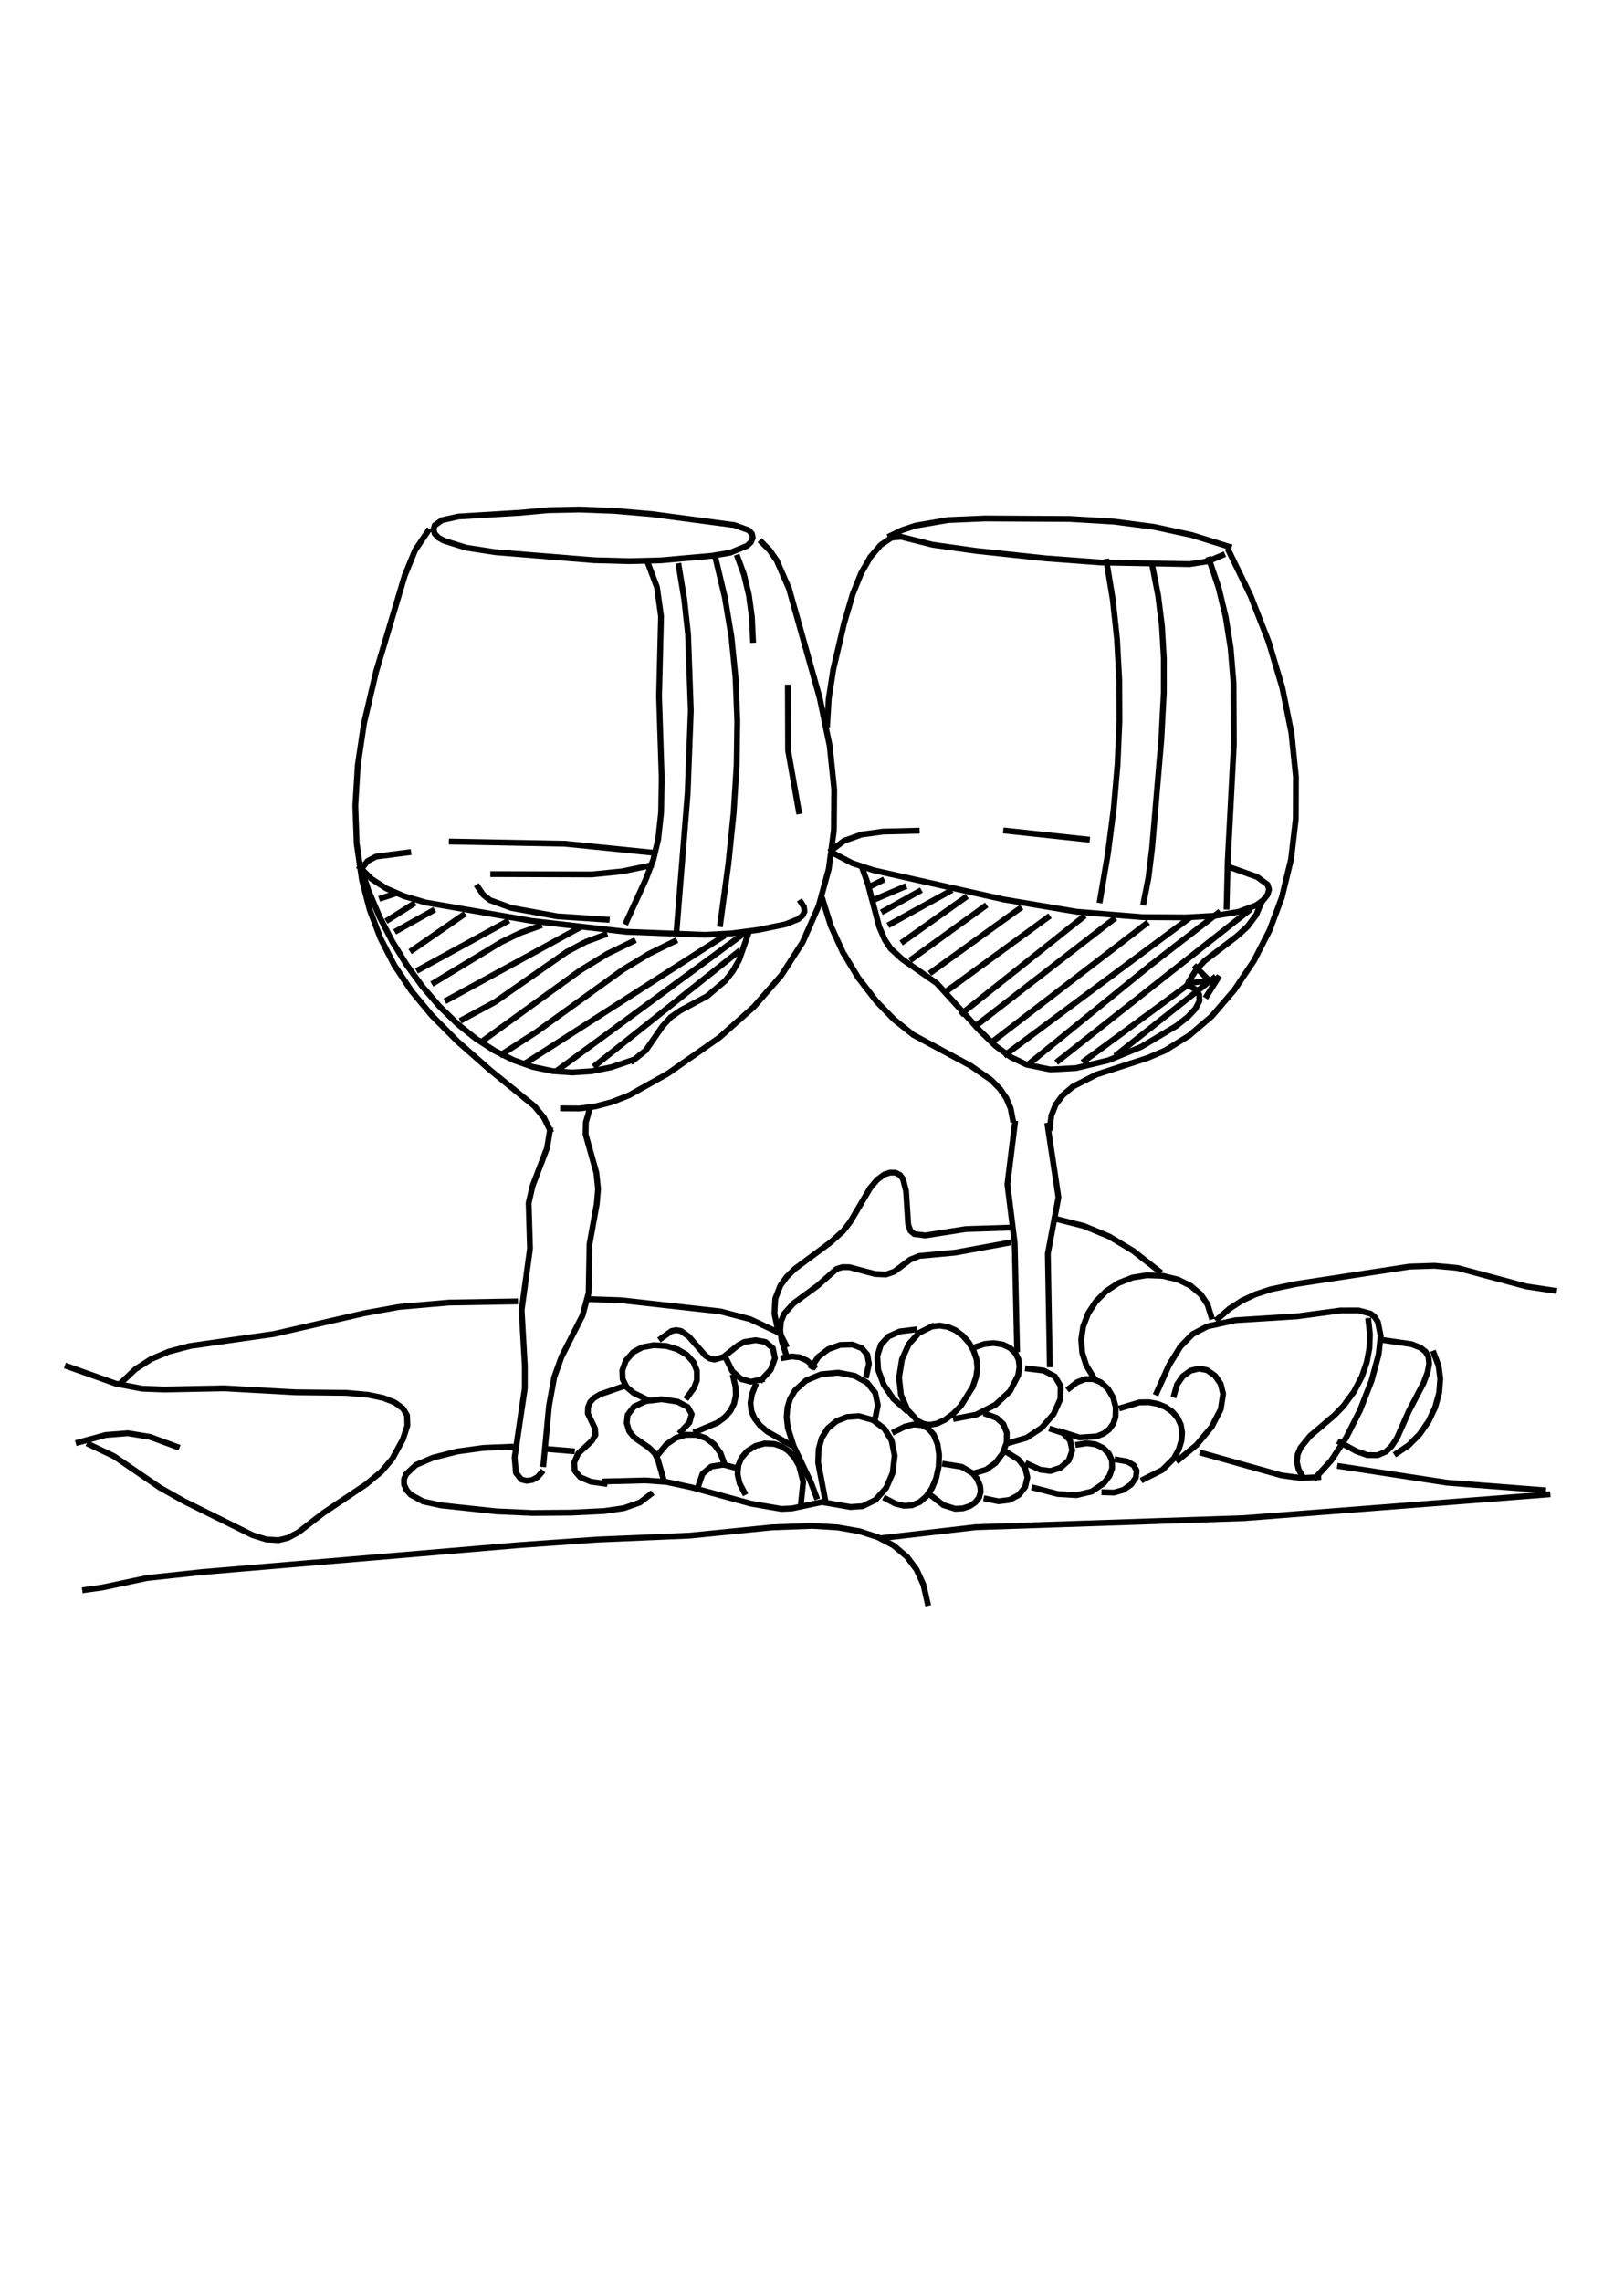 <?xml version="1.0" encoding="UTF-8"?>
<svg xmlns="http://www.w3.org/2000/svg" xmlns:xlink="http://www.w3.org/1999/xlink" width="519pt" height="729pt" viewBox="0 0 519 729" version="1.1">
<g id="surface1">
<path style="fill:none;stroke-width:1.5;stroke-linecap:square;stroke-linejoin:round;stroke:rgb(0%,0%,0%);stroke-opacity:1;stroke-miterlimit:4;" d="M 150.659 283.853 L 149.787 286.841 L 149.722 289.95 L 152.459 299.694 L 152.903 303.897 L 152.569 307.766 L 150.725 317.981 L 150.5 330.45 L 148.931 336.219 L 143.559 346.803 L 141.694 352.022 L 140.366 359.322 L 138.941 374.219 " transform="matrix(1.25,0,0,1.25,0,0)"/>
<path style="fill:none;stroke-width:1.5;stroke-linecap:square;stroke-linejoin:round;stroke:rgb(0%,0%,0%);stroke-opacity:1;stroke-miterlimit:4;" d="M 273.419 354.816 L 275.359 353.294 L 277.475 352.484 L 279.462 352.497 L 281.444 353.309 L 283.25 354.95 L 284.6 357.238 L 285.259 359.716 L 285.188 362.216 L 284.606 363.906 L 283.538 365.378 L 282.163 366.413 L 280.35 367.141 L 275.997 367.428 L 271.188 365.903 " transform="matrix(1.25,0,0,1.25,0,0)"/>
<path style="fill:none;stroke-width:1.5;stroke-linecap:square;stroke-linejoin:round;stroke:rgb(0%,0%,0%);stroke-opacity:1;stroke-miterlimit:4;" d="M 114.391 255.578 L 147.869 237.284 " transform="matrix(1.25,0,0,1.25,0,0)"/>
<path style="fill:none;stroke-width:1.5;stroke-linecap:square;stroke-linejoin:round;stroke:rgb(0%,0%,0%);stroke-opacity:1;stroke-miterlimit:4;" d="M 286.812 359.806 L 291.325 358.45 L 293.716 358.413 L 295.972 358.825 L 298.003 359.65 L 299.734 360.859 L 301.072 362.425 L 301.891 364.166 L 302.231 366.163 L 302.062 368.209 L 301.378 370.431 L 300.147 372.741 L 297.15 375.712 L 292.391 378.1 " transform="matrix(1.25,0,0,1.25,0,0)"/>
<path style="fill:none;stroke-width:1.5;stroke-linecap:square;stroke-linejoin:round;stroke:rgb(0%,0%,0%);stroke-opacity:1;stroke-miterlimit:4;" d="M 128.341 269.438 L 137.131 263.769 L 159.247 247.844 L 165.991 243.766 L 172.422 240.609 " transform="matrix(1.25,0,0,1.25,0,0)"/>
<path style="fill:none;stroke-width:1.5;stroke-linecap:square;stroke-linejoin:round;stroke:rgb(0%,0%,0%);stroke-opacity:1;stroke-miterlimit:4;" d="M 257.797 371.447 L 260.372 373.038 L 262.084 375.184 L 262.669 377.616 L 262.091 380.069 L 260.466 382.106 L 258.109 383.372 L 255.287 383.725 L 252.216 383.091 " transform="matrix(1.25,0,0,1.25,0,0)"/>
<path style="fill:none;stroke-width:1.5;stroke-linecap:square;stroke-linejoin:round;stroke:rgb(0%,0%,0%);stroke-opacity:1;stroke-miterlimit:4;" d="M 134.478 271.656 L 184.697 239.5 " transform="matrix(1.25,0,0,1.25,0,0)"/>
<path style="fill:none;stroke-width:1.5;stroke-linecap:square;stroke-linejoin:round;stroke:rgb(0%,0%,0%);stroke-opacity:1;stroke-miterlimit:4;" d="M 166.284 381.981 L 163.6 384.038 L 159.531 385.469 L 154.466 386.212 L 146.081 386.622 L 136.166 386.706 L 126.944 386.297 L 112.756 384.766 L 108.206 383.778 L 105.003 382.044 L 103.934 380.844 L 103.306 379.416 L 103.306 378.066 L 103.809 376.825 L 106.309 374.441 L 110.722 372.566 L 116.934 370.984 L 123.55 370.078 L 130.572 369.784 " transform="matrix(1.25,0,0,1.25,0,0)"/>
<path style="fill:none;stroke-width:1.5;stroke-linecap:square;stroke-linejoin:round;stroke:rgb(0%,0%,0%);stroke-opacity:1;stroke-miterlimit:4;" d="M 99.325 235.066 L 105.463 231.184 " transform="matrix(1.25,0,0,1.25,0,0)"/>
<path style="fill:none;stroke-width:1.5;stroke-linecap:square;stroke-linejoin:round;stroke:rgb(0%,0%,0%);stroke-opacity:1;stroke-miterlimit:4;" d="M 169.631 378.1 L 168.194 373.078 L 167.375 371.434 L 165.953 370.05 L 162.166 367.422 L 160.859 365.822 L 160.228 363.722 L 160.459 361.672 L 162.066 359.553 L 165.097 358.131 L 169.172 357.653 L 173.219 358.262 L 175.834 359.634 L 176.85 361.462 L 176.253 363.603 L 174.097 365.903 " transform="matrix(1.25,0,0,1.25,0,0)"/>
<path style="fill:none;stroke-width:1.5;stroke-linecap:square;stroke-linejoin:round;stroke:rgb(0%,0%,0%);stroke-opacity:1;stroke-miterlimit:4;" d="M 169.075 342.066 L 171.684 340.206 L 172.881 339.969 L 174.091 340.188 L 176.119 341.631 L 180.334 346.491 L 181.472 347.234 L 182.669 347.503 L 184.938 346.856 L 188.609 343.934 L 190.284 343 L 193.191 342.547 L 195.675 342.988 L 197.597 344.619 L 198.119 347.178 L 197.062 350.097 L 194.741 352.597 " transform="matrix(1.25,0,0,1.25,0,0)"/>
<path style="fill:none;stroke-width:1.5;stroke-linecap:square;stroke-linejoin:round;stroke:rgb(0%,0%,0%);stroke-opacity:1;stroke-miterlimit:4;" d="M 227.662 136.938 L 230.647 135.494 L 234.084 134.347 L 242.394 132.925 L 251.784 132.519 L 273.466 132.644 L 284.884 133.331 L 295.094 134.672 L 304.731 136.769 L 314.153 139.709 " transform="matrix(1.25,0,0,1.25,0,0)"/>
<path style="fill:none;stroke-width:1.5;stroke-linecap:square;stroke-linejoin:round;stroke:rgb(0%,0%,0%);stroke-opacity:1;stroke-miterlimit:4;" d="M 310.247 250.034 L 285.697 269.438 " transform="matrix(1.25,0,0,1.25,0,0)"/>
<path style="fill:none;stroke-width:1.5;stroke-linecap:square;stroke-linejoin:round;stroke:rgb(0%,0%,0%);stroke-opacity:1;stroke-miterlimit:4;" d="M 277.325 271.103 L 302.994 252.253 " transform="matrix(1.25,0,0,1.25,0,0)"/>
<path style="fill:none;stroke-width:1.5;stroke-linecap:square;stroke-linejoin:round;stroke:rgb(0%,0%,0%);stroke-opacity:1;stroke-miterlimit:4;" d="M 233.244 245.044 L 251.659 231.741 " transform="matrix(1.25,0,0,1.25,0,0)"/>
<path style="fill:none;stroke-width:1.5;stroke-linecap:square;stroke-linejoin:round;stroke:rgb(0%,0%,0%);stroke-opacity:1;stroke-miterlimit:4;" d="M 31.247 353.153 L 34.584 349.988 L 38.609 347.391 L 43.153 345.466 L 48.581 344.031 L 69.991 340.969 L 93.278 335.628 L 102.106 334.038 L 114.772 332.934 L 131.688 332.641 " transform="matrix(1.25,0,0,1.25,0,0)"/>
<path style="fill:none;stroke-width:1.5;stroke-linecap:square;stroke-linejoin:round;stroke:rgb(0%,0%,0%);stroke-opacity:1;stroke-miterlimit:4;" d="M 191.394 238.391 L 188.944 245.422 L 187.338 248.247 L 185.441 250.669 L 180.791 254.609 L 173.95 258.278 L 171.491 259.991 L 169.366 262.306 L 165.091 268.484 L 161.819 271.103 " transform="matrix(1.25,0,0,1.25,0,0)"/>
<path style="fill:none;stroke-width:1.5;stroke-linecap:square;stroke-linejoin:round;stroke:rgb(0%,0%,0%);stroke-opacity:1;stroke-miterlimit:4;" d="M 17.297 349.272 L 29.606 353.656 L 36.312 354.938 L 42.044 355.159 L 57.344 354.853 L 75.456 355.869 L 88.616 356.016 L 94.078 356.5 L 97.991 357.316 L 100.938 358.478 L 103.053 360.025 L 104.066 361.772 L 104.153 364.384 L 102.994 367.934 L 100.319 372.828 L 97.581 376.075 L 93.55 379.425 L 82.759 386.65 L 76.3 391.631 L 73.631 393.069 L 71.216 393.659 L 68.084 393.472 L 64.588 392.391 L 47.112 383.741 L 40.922 380.25 L 29.175 372.219 L 22.878 369.231 " transform="matrix(1.25,0,0,1.25,0,0)"/>
<path style="fill:none;stroke-width:1.5;stroke-linecap:square;stroke-linejoin:round;stroke:rgb(0%,0%,0%);stroke-opacity:1;stroke-miterlimit:4;" d="M 200.322 347.053 L 202.494 346.7 L 204.472 346.931 L 206.287 347.738 L 208.134 349.272 " transform="matrix(1.25,0,0,1.25,0,0)"/>
<path style="fill:none;stroke-width:1.5;stroke-linecap:square;stroke-linejoin:round;stroke:rgb(0%,0%,0%);stroke-opacity:1;stroke-miterlimit:4;" d="M 231.569 360.359 L 228.372 357.503 L 225.95 353.966 L 224.525 350.144 L 224.294 346.572 L 225.225 343.681 L 227.15 341.606 L 230.034 340.309 L 233.803 339.847 " transform="matrix(1.25,0,0,1.25,0,0)"/>
<path style="fill:none;stroke-width:1.5;stroke-linecap:square;stroke-linejoin:round;stroke:rgb(0%,0%,0%);stroke-opacity:1;stroke-miterlimit:4;" d="M 211.481 185.169 L 211.884 178.575 L 213.037 171.116 L 215.803 159.331 L 218.016 151.834 L 220.156 146.528 L 222.522 142.372 L 225.125 139.331 L 227.906 137.425 L 230.322 137.188 L 238.453 139.234 L 249.613 140.812 L 267.291 142.709 L 281.597 143.775 L 304.125 144.194 L 308.794 143.478 L 312.481 141.925 " transform="matrix(1.25,0,0,1.25,0,0)"/>
<path style="fill:none;stroke-width:1.5;stroke-linecap:square;stroke-linejoin:round;stroke:rgb(0%,0%,0%);stroke-opacity:1;stroke-miterlimit:4;" d="M 309.131 143.034 L 311.525 150.1 L 313.366 157.672 L 314.641 165.744 L 315.369 174.534 L 315.45 190.325 L 313.887 220.091 L 313.597 231.741 " transform="matrix(1.25,0,0,1.25,0,0)"/>
<path style="fill:none;stroke-width:1.5;stroke-linecap:square;stroke-linejoin:round;stroke:rgb(0%,0%,0%);stroke-opacity:1;stroke-miterlimit:4;" d="M 151.219 332.084 L 158.772 332.341 L 184.137 335.184 L 191.8 337.184 L 198.647 340.403 " transform="matrix(1.25,0,0,1.25,0,0)"/>
<path style="fill:none;stroke-width:1.5;stroke-linecap:square;stroke-linejoin:round;stroke:rgb(0%,0%,0%);stroke-opacity:1;stroke-miterlimit:4;" d="M 319.175 232.847 L 270.631 271.103 " transform="matrix(1.25,0,0,1.25,0,0)"/>
<path style="fill:none;stroke-width:1.5;stroke-linecap:square;stroke-linejoin:round;stroke:rgb(0%,0%,0%);stroke-opacity:1;stroke-miterlimit:4;" d="M 190.278 381.428 L 189.088 379.131 L 188.569 376.825 L 188.747 374.587 L 189.562 372.634 L 191.078 370.866 L 193.181 369.566 L 195.481 368.962 L 197.903 369.056 L 199.787 369.684 L 201.562 370.847 L 203.037 372.453 L 204.275 374.597 L 205.356 378.722 L 204.787 384.2 " transform="matrix(1.25,0,0,1.25,0,0)"/>
<path style="fill:none;stroke-width:1.5;stroke-linecap:square;stroke-linejoin:round;stroke:rgb(0%,0%,0%);stroke-opacity:1;stroke-miterlimit:4;" d="M 118.297 233.956 L 105.463 242.828 " transform="matrix(1.25,0,0,1.25,0,0)"/>
<path style="fill:none;stroke-width:1.5;stroke-linecap:square;stroke-linejoin:round;stroke:rgb(0%,0%,0%);stroke-opacity:1;stroke-miterlimit:4;" d="M 107.138 247.816 L 129.456 235.619 " transform="matrix(1.25,0,0,1.25,0,0)"/>
<path style="fill:none;stroke-width:1.5;stroke-linecap:square;stroke-linejoin:round;stroke:rgb(0%,0%,0%);stroke-opacity:1;stroke-miterlimit:4;" d="M 207.575 349.272 L 209.225 346.797 L 211.769 344.85 L 214.831 343.75 L 217.978 343.675 L 220.35 344.603 L 221.75 346.278 L 222.162 348.609 L 221.525 351.491 " transform="matrix(1.25,0,0,1.25,0,0)"/>
<path style="fill:none;stroke-width:1.5;stroke-linecap:square;stroke-linejoin:round;stroke:rgb(0%,0%,0%);stroke-opacity:1;stroke-miterlimit:4;" d="M 282.906 143.591 L 284.506 153.294 L 285.584 163.341 L 286.147 173.694 L 286.194 184.319 L 285.722 195.391 L 284.744 206.641 L 283.244 218.228 L 281.231 230.075 " transform="matrix(1.25,0,0,1.25,0,0)"/>
<path style="fill:none;stroke-width:1.5;stroke-linecap:square;stroke-linejoin:round;stroke:rgb(0%,0%,0%);stroke-opacity:1;stroke-miterlimit:4;" d="M 220.409 221.759 L 221.856 225.812 L 224.784 236.872 L 226.228 240.228 L 227.744 242.494 L 230.631 245.15 L 239.466 251.291 L 250.588 263.522 L 254.556 267.363 L 258.438 270.194 L 262.45 272.116 L 268.481 273.356 L 275.056 273.006 L 283.363 271.016 L 291.744 267.581 L 300.762 262.206 L 303.625 259.966 L 305.631 257.837 L 306.641 255.881 L 306.597 254.234 L 305.55 252.831 L 303.553 251.697 " transform="matrix(1.25,0,0,1.25,0,0)"/>
<path style="fill:none;stroke-width:1.5;stroke-linecap:square;stroke-linejoin:round;stroke:rgb(0%,0%,0%);stroke-opacity:1;stroke-miterlimit:4;" d="M 322.525 230.631 L 321.144 233.884 L 318.944 236.831 L 316.262 239.281 L 307.956 245.616 L 305.716 248.041 L 304.109 250.588 " transform="matrix(1.25,0,0,1.25,0,0)"/>
<path style="fill:none;stroke-width:1.5;stroke-linecap:square;stroke-linejoin:round;stroke:rgb(0%,0%,0%);stroke-opacity:1;stroke-miterlimit:4;" d="M 305.784 247.262 L 309.131 250.588 L 305.225 251.144 " transform="matrix(1.25,0,0,1.25,0,0)"/>
<path style="fill:none;stroke-width:1.5;stroke-linecap:square;stroke-linejoin:round;stroke:rgb(0%,0%,0%);stroke-opacity:1;stroke-miterlimit:4;" d="M 311.363 250.034 L 308.575 254.469 " transform="matrix(1.25,0,0,1.25,0,0)"/>
<path style="fill:none;stroke-width:1.5;stroke-linecap:square;stroke-linejoin:round;stroke:rgb(0%,0%,0%);stroke-opacity:1;stroke-miterlimit:4;" d="M 267.841 287.734 L 270.613 306.028 L 267.891 320.444 L 268.397 348.719 " transform="matrix(1.25,0,0,1.25,0,0)"/>
<path style="fill:none;stroke-width:1.5;stroke-linecap:square;stroke-linejoin:round;stroke:rgb(0%,0%,0%);stroke-opacity:1;stroke-miterlimit:4;" d="M 185.812 347.609 L 187.244 350.503 L 189.478 352.478 L 191.941 353.159 L 194.741 352.597 " transform="matrix(1.25,0,0,1.25,0,0)"/>
<path style="fill:none;stroke-width:1.5;stroke-linecap:square;stroke-linejoin:round;stroke:rgb(0%,0%,0%);stroke-opacity:1;stroke-miterlimit:4;" d="M 188.603 243.381 L 152.334 272.209 " transform="matrix(1.25,0,0,1.25,0,0)"/>
<path style="fill:none;stroke-width:1.5;stroke-linecap:square;stroke-linejoin:round;stroke:rgb(0%,0%,0%);stroke-opacity:1;stroke-miterlimit:4;" d="M 231.012 240.609 L 246.637 229.522 " transform="matrix(1.25,0,0,1.25,0,0)"/>
<path style="fill:none;stroke-width:1.5;stroke-linecap:square;stroke-linejoin:round;stroke:rgb(0%,0%,0%);stroke-opacity:1;stroke-miterlimit:4;" d="M 101.556 237.838 L 110.484 232.847 " transform="matrix(1.25,0,0,1.25,0,0)"/>
<path style="fill:none;stroke-width:1.5;stroke-linecap:square;stroke-linejoin:round;stroke:rgb(0%,0%,0%);stroke-opacity:1;stroke-miterlimit:4;" d="M 132.803 131.075 L 140.175 130.406 L 148.184 130.238 L 156.963 130.569 L 166.597 131.397 L 187.759 134.209 L 191.381 135.519 L 192.238 136.406 L 192.453 137.425 L 191.975 138.603 L 190.984 139.516 L 186.653 141.278 L 182.028 142.053 L 168.984 143.225 L 160.769 143.431 L 151.816 143.184 L 126.616 141.134 L 119.172 139.981 L 113.519 138.213 L 112.069 137.403 L 111.138 136.416 L 110.838 135.309 L 111.144 134.275 L 113.031 132.953 L 117.162 132.028 L 132.803 131.075 " transform="matrix(1.25,0,0,1.25,0,0)"/>
<path style="fill:none;stroke-width:1.5;stroke-linecap:square;stroke-linejoin:round;stroke:rgb(0%,0%,0%);stroke-opacity:1;stroke-miterlimit:4;" d="M 97.65 229.522 L 100.997 228.412 " transform="matrix(1.25,0,0,1.25,0,0)"/>
<path style="fill:none;stroke-width:1.5;stroke-linecap:square;stroke-linejoin:round;stroke:rgb(0%,0%,0%);stroke-opacity:1;stroke-miterlimit:4;" d="M 139.5 370.341 L 146.197 370.894 " transform="matrix(1.25,0,0,1.25,0,0)"/>
<path style="fill:none;stroke-width:1.5;stroke-linecap:square;stroke-linejoin:round;stroke:rgb(0%,0%,0%);stroke-opacity:1;stroke-miterlimit:4;" d="M 165.725 144.144 L 167.969 150.106 L 169.006 157.534 L 168.494 177.981 L 169.175 198.787 L 169.031 207.609 L 168.281 214.475 L 167.047 219.659 L 165.137 224.713 L 160.147 235.619 " transform="matrix(1.25,0,0,1.25,0,0)"/>
<path style="fill:none;stroke-width:1.5;stroke-linecap:square;stroke-linejoin:round;stroke:rgb(0%,0%,0%);stroke-opacity:1;stroke-miterlimit:4;" d="M 259.469 287.178 L 257.556 302.703 L 259.419 317.672 L 260.028 344.837 " transform="matrix(1.25,0,0,1.25,0,0)"/>
<path style="fill:none;stroke-width:1.5;stroke-linecap:square;stroke-linejoin:round;stroke:rgb(0%,0%,0%);stroke-opacity:1;stroke-miterlimit:4;" d="M 241.613 374.219 L 245.875 374.909 L 248.697 376.559 L 249.822 377.994 L 250.581 379.812 L 250.719 381.297 L 250.325 382.738 L 249.334 384.025 L 247.916 384.962 L 246.228 385.516 L 244.247 385.65 L 241.172 384.691 L 237.709 381.981 " transform="matrix(1.25,0,0,1.25,0,0)"/>
<path style="fill:none;stroke-width:1.5;stroke-linecap:square;stroke-linejoin:round;stroke:rgb(0%,0%,0%);stroke-opacity:1;stroke-miterlimit:4;" d="M 268.956 365.35 L 271.762 366.269 L 273.581 368.169 L 274.144 370.716 L 273.241 373.278 L 271.166 375.131 L 268.587 375.981 L 265.909 375.641 L 262.819 374.219 " transform="matrix(1.25,0,0,1.25,0,0)"/>
<path style="fill:none;stroke-width:1.5;stroke-linecap:square;stroke-linejoin:round;stroke:rgb(0%,0%,0%);stroke-opacity:1;stroke-miterlimit:4;" d="M 342.613 374.775 L 369.953 378.972 L 394.506 380.872 " transform="matrix(1.25,0,0,1.25,0,0)"/>
<path style="fill:none;stroke-width:1.5;stroke-linecap:square;stroke-linejoin:round;stroke:rgb(0%,0%,0%);stroke-opacity:1;stroke-miterlimit:4;" d="M 118.297 260.569 L 126.562 256.109 L 144.966 243.266 L 149.844 240.697 L 154.566 238.947 " transform="matrix(1.25,0,0,1.25,0,0)"/>
<path style="fill:none;stroke-width:1.5;stroke-linecap:square;stroke-linejoin:round;stroke:rgb(0%,0%,0%);stroke-opacity:1;stroke-miterlimit:4;" d="M 276.769 234.512 L 246.078 258.906 " transform="matrix(1.25,0,0,1.25,0,0)"/>
<path style="fill:none;stroke-width:1.5;stroke-linecap:square;stroke-linejoin:round;stroke:rgb(0%,0%,0%);stroke-opacity:1;stroke-miterlimit:4;" d="M 140.616 288.844 L 139.869 293.4 L 136.166 303.119 L 135.153 307.478 L 135.506 319.122 L 133.366 334.831 L 134.184 349.184 L 134.175 354.859 L 131.566 372.531 L 131.916 376.462 L 133.272 378.147 L 134.647 378.5 L 136.122 378.262 L 137.472 377.503 L 138.384 376.438 " transform="matrix(1.25,0,0,1.25,0,0)"/>
<path style="fill:none;stroke-width:1.5;stroke-linecap:square;stroke-linejoin:round;stroke:rgb(0%,0%,0%);stroke-opacity:1;stroke-miterlimit:4;" d="M 123.319 266.113 L 148.353 248.028 L 155.309 243.778 L 161.819 240.609 " transform="matrix(1.25,0,0,1.25,0,0)"/>
<path style="fill:none;stroke-width:1.5;stroke-linecap:square;stroke-linejoin:round;stroke:rgb(0%,0%,0%);stroke-opacity:1;stroke-miterlimit:4;" d="M 168.516 371.447 L 170.403 369.175 L 172.747 367.55 L 175.284 366.738 L 178.012 366.75 L 180.441 367.575 L 182.581 369.175 L 184.181 371.369 L 185.256 374.219 " transform="matrix(1.25,0,0,1.25,0,0)"/>
<path style="fill:none;stroke-width:1.5;stroke-linecap:square;stroke-linejoin:round;stroke:rgb(0%,0%,0%);stroke-opacity:1;stroke-miterlimit:4;" d="M 200.881 345.947 L 199.866 342.722 L 199.466 340.078 L 199.669 337.744 L 200.475 335.797 L 202.841 333.156 L 209.006 328.641 L 213.863 324.347 L 215.397 323.875 L 217.194 323.897 L 223.716 325.631 L 226.503 325.762 L 228.628 325.031 L 232.706 321.962 L 235.034 321.016 L 244.159 320.169 L 257.797 317.672 " transform="matrix(1.25,0,0,1.25,0,0)"/>
<path style="fill:none;stroke-width:1.5;stroke-linecap:square;stroke-linejoin:round;stroke:rgb(0%,0%,0%);stroke-opacity:1;stroke-miterlimit:4;" d="M 208.691 382.538 L 207.306 378.863 L 202.881 369.55 L 201.425 364.956 L 201.113 362.284 L 201.309 359.825 L 201.991 357.587 L 203.247 355.397 L 206.066 352.856 L 209.928 351.266 L 214.303 350.85 L 218.491 351.641 L 221.706 353.413 L 223.769 356.012 L 224.434 359.141 L 223.759 362.578 " transform="matrix(1.25,0,0,1.25,0,0)"/>
<path style="fill:none;stroke-width:1.5;stroke-linecap:square;stroke-linejoin:round;stroke:rgb(0%,0%,0%);stroke-opacity:1;stroke-miterlimit:4;" d="M 173.537 144.697 L 174.934 153.134 L 175.912 162.069 L 176.619 181.616 L 175.806 202.8 L 172.981 237.838 " transform="matrix(1.25,0,0,1.25,0,0)"/>
<path style="fill:none;stroke-width:1.5;stroke-linecap:square;stroke-linejoin:round;stroke:rgb(0%,0%,0%);stroke-opacity:1;stroke-miterlimit:4;" d="M 300.203 356.478 L 300.906 353.919 L 302.375 351.791 L 304.387 350.337 L 306.55 349.809 L 308.634 350.212 L 310.641 351.634 L 312.075 353.706 L 312.712 356.262 L 312.094 360.234 L 309.762 364.728 L 305.887 369.359 L 301.319 373.113 " transform="matrix(1.25,0,0,1.25,0,0)"/>
<path style="fill:none;stroke-width:1.5;stroke-linecap:square;stroke-linejoin:round;stroke:rgb(0%,0%,0%);stroke-opacity:1;stroke-miterlimit:4;" d="M 354.331 342.619 L 360.887 343.566 L 363.131 344.459 L 364.488 345.503 L 365.212 346.847 L 365.378 348.616 L 364.966 350.809 L 363.925 353.559 L 360.209 360.65 L 357.2 367.475 L 355.784 369.644 L 354.353 371.031 L 352.175 371.959 L 349.547 371.909 L 346.791 370.941 L 342.613 368.675 " transform="matrix(1.25,0,0,1.25,0,0)"/>
<path style="fill:none;stroke-width:1.5;stroke-linecap:square;stroke-linejoin:round;stroke:rgb(0%,0%,0%);stroke-opacity:1;stroke-miterlimit:4;" d="M 213.713 218.434 L 217.884 220.609 L 223.287 222.419 L 256.556 229.891 L 275.281 233.044 L 292.053 234.422 L 303.163 234.491 L 310.647 234.066 L 316.694 233.05 L 321.134 231.397 L 322.863 230.181 L 324.056 228.684 L 324.456 227.316 L 324.075 226.106 L 321.425 224.156 L 314.712 221.759 " transform="matrix(1.25,0,0,1.25,0,0)"/>
<path style="fill:none;stroke-width:1.5;stroke-linecap:square;stroke-linejoin:round;stroke:rgb(0%,0%,0%);stroke-opacity:1;stroke-miterlimit:4;" d="M 210.925 383.091 L 209.166 373.819 L 209.303 370.419 L 210.088 367.553 L 211.606 365.106 L 213.85 363.244 L 216.525 362.181 L 219.6 361.962 L 223.172 362.959 L 226.109 365.172 L 227.944 368.172 L 228.725 372.047 L 228.225 376.453 L 226.55 380.337 L 223.831 383.375 L 220.544 384.978 L 217.453 385.188 L 210.153 383.925 L 202.481 385.547 L 199.762 385.675 L 191.963 384.322 L 176.756 380.153 L 170.328 378.769 L 164.909 378.391 L 154.566 378.656 " transform="matrix(1.25,0,0,1.25,0,0)"/>
<path style="fill:none;stroke-width:1.5;stroke-linecap:square;stroke-linejoin:round;stroke:rgb(0%,0%,0%);stroke-opacity:1;stroke-miterlimit:4;" d="M 238.266 339.047 L 240.222 338.819 L 242.297 339.144 L 244.234 339.984 L 246.122 341.384 L 247.706 343.169 L 248.909 345.219 L 249.659 347.416 L 249.881 349.619 L 249.566 351.897 L 248.706 354.45 L 245.703 359.291 L 243.744 361.316 L 241.594 362.906 L 239.522 363.869 L 237.619 364.197 L 236.122 363.944 L 234.603 363.166 L 232.047 360.381 L 230.334 356.506 L 229.856 352.087 L 230.6 347.444 L 232.341 343.572 L 234.941 340.678 L 238.266 339.047 " transform="matrix(1.25,0,0,1.25,0,0)"/>
<path style="fill:none;stroke-width:1.5;stroke-linecap:square;stroke-linejoin:round;stroke:rgb(0%,0%,0%);stroke-opacity:1;stroke-miterlimit:4;" d="M 187.488 352.044 L 188.053 354.509 L 188.119 356.709 L 187.666 358.822 L 186.719 360.659 L 185.331 362.234 L 183.394 363.669 L 178.003 365.903 " transform="matrix(1.25,0,0,1.25,0,0)"/>
<path style="fill:none;stroke-width:1.5;stroke-linecap:square;stroke-linejoin:round;stroke:rgb(0%,0%,0%);stroke-opacity:1;stroke-miterlimit:4;" d="M 294.625 144.697 L 296.1 152.231 L 297.078 160.094 L 297.556 168.325 L 297.553 176.975 L 296.916 188.969 L 294.562 216.666 L 293.619 224.353 L 292.391 230.631 " transform="matrix(1.25,0,0,1.25,0,0)"/>
<path style="fill:none;stroke-width:1.5;stroke-linecap:square;stroke-linejoin:round;stroke:rgb(0%,0%,0%);stroke-opacity:1;stroke-miterlimit:4;" d="M 200.881 343.728 L 198.825 339.644 L 197.994 335.762 L 198.206 331.941 L 199.509 328.597 L 201.094 326.406 L 203.197 324.328 L 212.291 317.587 L 215.594 314.613 L 217.391 312.278 L 222.506 303.603 L 224.256 301.541 L 226.037 300.219 L 227.494 299.722 L 228.9 299.728 L 230.062 300.288 L 230.859 301.328 L 231.653 304.444 L 232.194 312.991 L 232.759 314.584 L 233.744 315.419 L 236.566 315.775 L 246.928 314.147 L 257.797 313.791 " transform="matrix(1.25,0,0,1.25,0,0)"/>
<path style="fill:none;stroke-width:1.5;stroke-linecap:square;stroke-linejoin:round;stroke:rgb(0%,0%,0%);stroke-opacity:1;stroke-miterlimit:4;" d="M 252.216 361.469 L 254.809 362.431 L 256.491 363.969 L 257.4 366.188 L 257.369 368.675 L 256.369 371.466 L 254.512 373.928 L 252.119 375.644 L 249.425 376.438 " transform="matrix(1.25,0,0,1.25,0,0)"/>
<path style="fill:none;stroke-width:1.5;stroke-linecap:square;stroke-linejoin:round;stroke:rgb(0%,0%,0%);stroke-opacity:1;stroke-miterlimit:4;" d="M 111.041 251.144 L 128.125 240.812 L 133.053 238.428 L 137.825 236.728 " transform="matrix(1.25,0,0,1.25,0,0)"/>
<path style="fill:none;stroke-width:1.5;stroke-linecap:square;stroke-linejoin:round;stroke:rgb(0%,0%,0%);stroke-opacity:1;stroke-miterlimit:4;" d="M 279.559 352.044 L 277.722 348.991 L 276.694 345.806 L 276.422 342.397 L 276.922 339.047 L 278.203 335.697 L 280.184 332.65 L 282.784 330.028 L 285.925 327.953 L 289.525 326.547 L 293.225 325.947 L 297.234 326.1 L 301.15 327.05 L 304.344 328.606 L 306.994 330.841 L 308.719 333.403 L 309.691 336.522 " transform="matrix(1.25,0,0,1.25,0,0)"/>
<path style="fill:none;stroke-width:1.5;stroke-linecap:square;stroke-linejoin:round;stroke:rgb(0%,0%,0%);stroke-opacity:1;stroke-miterlimit:4;" d="M 210.366 230.075 L 212.387 236.597 L 215.475 243.363 L 219.422 249.9 L 224.066 255.934 L 228.616 260.613 L 233.469 264.491 L 248.231 272.453 L 253.369 276.019 L 255.669 278.341 L 257.269 280.666 L 258.384 283.297 L 258.913 286.072 " transform="matrix(1.25,0,0,1.25,0,0)"/>
<path style="fill:none;stroke-width:1.5;stroke-linecap:square;stroke-linejoin:round;stroke:rgb(0%,0%,0%);stroke-opacity:1;stroke-miterlimit:4;" d="M 109.369 135.828 L 106.138 140.619 L 103.481 147.113 L 96.15 171.694 L 93.075 184.825 L 91.472 195.594 L 90.844 205.953 L 91.194 215.6 L 92.541 224.891 L 94.531 232.569 L 97.291 239.85 L 100.816 246.716 L 105.203 253.303 L 110.406 259.566 L 116.922 266.131 L 125.197 273.425 L 136.625 282.722 L 139.044 285.644 L 140.616 288.844 " transform="matrix(1.25,0,0,1.25,0,0)"/>
<path style="fill:none;stroke-width:1.5;stroke-linecap:square;stroke-linejoin:round;stroke:rgb(0%,0%,0%);stroke-opacity:1;stroke-miterlimit:4;" d="M 92.628 221.759 L 93.997 220.072 L 96.166 218.934 L 104.347 217.878 " transform="matrix(1.25,0,0,1.25,0,0)"/>
<path style="fill:none;stroke-width:1.5;stroke-linecap:square;stroke-linejoin:round;stroke:rgb(0%,0%,0%);stroke-opacity:1;stroke-miterlimit:4;" d="M 285.697 373.113 L 288.147 373.538 L 289.812 374.488 L 290.597 375.881 L 290.394 377.681 L 289.203 379.422 L 287.222 380.803 L 284.794 381.497 L 282.347 381.428 " transform="matrix(1.25,0,0,1.25,0,0)"/>
<path style="fill:none;stroke-width:1.5;stroke-linecap:square;stroke-linejoin:round;stroke:rgb(0%,0%,0%);stroke-opacity:1;stroke-miterlimit:4;" d="M 183.025 143.034 L 185.338 152.772 L 187 162.741 L 188.053 173.159 L 188.497 184.244 L 188.331 195.562 L 187.569 207.769 L 186.216 220.869 L 184.141 236.175 " transform="matrix(1.25,0,0,1.25,0,0)"/>
<path style="fill:none;stroke-width:1.5;stroke-linecap:square;stroke-linejoin:round;stroke:rgb(0%,0%,0%);stroke-opacity:1;stroke-miterlimit:4;" d="M 212.597 217.325 L 215.772 214.912 L 220.284 213.303 L 225.725 212.553 L 234.359 212.334 " transform="matrix(1.25,0,0,1.25,0,0)"/>
<path style="fill:none;stroke-width:1.5;stroke-linecap:square;stroke-linejoin:round;stroke:rgb(0%,0%,0%);stroke-opacity:1;stroke-miterlimit:4;" d="M 228.781 365.903 L 231.409 364.609 L 233.675 364.087 L 235.675 364.269 L 237.366 365.144 L 238.744 366.762 L 239.7 369.116 L 240.109 371.872 L 239.975 374.941 L 239.328 377.859 L 238.25 380.428 L 236.806 382.503 L 235.069 383.969 L 233.094 384.762 L 231.053 384.863 L 228.903 384.325 L 226.547 383.091 " transform="matrix(1.25,0,0,1.25,0,0)"/>
<path style="fill:none;stroke-width:1.5;stroke-linecap:square;stroke-linejoin:round;stroke:rgb(0%,0%,0%);stroke-opacity:1;stroke-miterlimit:4;" d="M 165.169 357.587 L 162.012 356.053 L 160.213 354.547 L 159.188 352.497 L 159.106 350.278 L 160.006 347.775 L 161.912 345.581 L 164.184 344.372 L 167.169 343.819 L 170.353 344.028 L 173.228 344.891 L 175.556 346.262 L 177.294 348.153 L 178.172 350.369 L 178.169 352.816 L 177.406 354.797 L 175.769 357.034 " transform="matrix(1.25,0,0,1.25,0,0)"/>
<path style="fill:none;stroke-width:1.5;stroke-linecap:square;stroke-linejoin:round;stroke:rgb(0%,0%,0%);stroke-opacity:1;stroke-miterlimit:4;" d="M 311.363 233.403 L 294.066 246.753 L 263.375 271.656 " transform="matrix(1.25,0,0,1.25,0,0)"/>
<path style="fill:none;stroke-width:1.5;stroke-linecap:square;stroke-linejoin:round;stroke:rgb(0%,0%,0%);stroke-opacity:1;stroke-miterlimit:4;" d="M 267.841 234.512 L 242.731 252.806 " transform="matrix(1.25,0,0,1.25,0,0)"/>
<path style="fill:none;stroke-width:1.5;stroke-linecap:square;stroke-linejoin:round;stroke:rgb(0%,0%,0%);stroke-opacity:1;stroke-miterlimit:4;" d="M 92.069 221.759 L 95.019 224.675 L 98.725 227.072 L 103.287 229.053 L 108.781 230.666 L 135.95 235.381 L 160.044 238.162 L 180.225 238.938 L 187.053 238.572 L 193.825 237.684 L 200.803 236.247 L 204.103 234.919 L 205.188 234 L 205.678 233 L 205.544 231.822 L 204.787 230.631 " transform="matrix(1.25,0,0,1.25,0,0)"/>
<path style="fill:none;stroke-width:1.5;stroke-linecap:square;stroke-linejoin:round;stroke:rgb(0%,0%,0%);stroke-opacity:1;stroke-miterlimit:4;" d="M 349.866 337.628 L 350.244 341.031 L 350.103 344.625 L 349.441 348.147 L 348.216 351.75 L 346.163 355.712 L 343.503 359.334 L 341.2 361.716 L 334.95 367.025 L 332.509 370.016 L 331.753 371.794 L 331.569 373.694 L 332.006 375.556 L 333.125 377.547 " transform="matrix(1.25,0,0,1.25,0,0)"/>
<path style="fill:none;stroke-width:1.5;stroke-linecap:square;stroke-linejoin:round;stroke:rgb(0%,0%,0%);stroke-opacity:1;stroke-miterlimit:4;" d="M 223.2 226.194 L 225.431 225.088 " transform="matrix(1.25,0,0,1.25,0,0)"/>
<path style="fill:none;stroke-width:1.5;stroke-linecap:square;stroke-linejoin:round;stroke:rgb(0%,0%,0%);stroke-opacity:1;stroke-miterlimit:4;" d="M 227.662 236.175 L 242.731 227.859 " transform="matrix(1.25,0,0,1.25,0,0)"/>
<path style="fill:none;stroke-width:1.5;stroke-linecap:square;stroke-linejoin:round;stroke:rgb(0%,0%,0%);stroke-opacity:1;stroke-miterlimit:4;" d="M 126.109 223.422 L 151.25 223.503 L 159.081 222.713 L 166.284 221.206 " transform="matrix(1.25,0,0,1.25,0,0)"/>
<path style="fill:none;stroke-width:1.5;stroke-linecap:square;stroke-linejoin:round;stroke:rgb(0%,0%,0%);stroke-opacity:1;stroke-miterlimit:4;" d="M 194.741 138.6 L 196.759 140.634 L 198.584 143.266 L 201.706 150.409 L 209.553 178.322 L 212.122 190.606 L 213.278 201.744 L 213.194 212.203 L 211.891 222.094 L 209.312 231.534 L 205.216 240.825 L 199.766 249.3 L 192.697 257.381 L 183.934 265.175 L 170.656 274.459 L 160.853 279.944 L 156.506 281.659 L 152.206 282.8 L 148.166 283.328 L 143.963 283.297 " transform="matrix(1.25,0,0,1.25,0,0)"/>
<path style="fill:none;stroke-width:1.5;stroke-linecap:square;stroke-linejoin:round;stroke:rgb(0%,0%,0%);stroke-opacity:1;stroke-miterlimit:4;" d="M 225.991 393.069 L 249.425 390.347 L 318.059 388.031 L 395.622 381.981 " transform="matrix(1.25,0,0,1.25,0,0)"/>
<path style="fill:none;stroke-width:1.5;stroke-linecap:square;stroke-linejoin:round;stroke:rgb(0%,0%,0%);stroke-opacity:1;stroke-miterlimit:4;" d="M 189.719 238.947 L 142.847 273.319 " transform="matrix(1.25,0,0,1.25,0,0)"/>
<path style="fill:none;stroke-width:1.5;stroke-linecap:square;stroke-linejoin:round;stroke:rgb(0%,0%,0%);stroke-opacity:1;stroke-miterlimit:4;" d="M 249.425 344.281 L 251.753 343.506 L 254.062 343.284 L 256.369 343.647 L 258.206 344.512 L 259.616 345.863 L 260.422 347.522 L 260.65 349.372 L 260.309 351.525 L 258.241 355.553 L 254.547 359.022 L 249.566 361.581 L 244.403 362.578 " transform="matrix(1.25,0,0,1.25,0,0)"/>
<path style="fill:none;stroke-width:1.5;stroke-linecap:square;stroke-linejoin:round;stroke:rgb(0%,0%,0%);stroke-opacity:1;stroke-miterlimit:4;" d="M 20.087 368.675 L 27.038 366.775 L 32.684 366.334 L 38.309 367.247 L 45.197 369.784 " transform="matrix(1.25,0,0,1.25,0,0)"/>
<path style="fill:none;stroke-width:1.5;stroke-linecap:square;stroke-linejoin:round;stroke:rgb(0%,0%,0%);stroke-opacity:1;stroke-miterlimit:4;" d="M 21.762 406.375 L 26.141 405.762 L 37.625 403.331 L 51.731 401.809 L 133.219 394.887 L 152.762 393.509 L 176.391 392.497 L 197.422 390.381 L 207.738 390.003 L 214.181 390.403 L 219.741 391.375 L 224.512 392.931 L 228.463 395.028 L 231.831 397.85 L 234.331 401.169 L 236.091 405.056 L 237.15 409.703 " transform="matrix(1.25,0,0,1.25,0,0)"/>
<path style="fill:none;stroke-width:1.5;stroke-linecap:square;stroke-linejoin:round;stroke:rgb(0%,0%,0%);stroke-opacity:1;stroke-miterlimit:4;" d="M 270.072 311.572 L 277.147 313.366 L 283.575 316.031 L 289.697 319.712 L 296.297 324.878 " transform="matrix(1.25,0,0,1.25,0,0)"/>
<path style="fill:none;stroke-width:1.5;stroke-linecap:square;stroke-linejoin:round;stroke:rgb(0%,0%,0%);stroke-opacity:1;stroke-miterlimit:4;" d="M 178.559 379.762 L 179.603 376.709 L 181.822 374.847 L 184.959 374.341 L 188.603 375.328 " transform="matrix(1.25,0,0,1.25,0,0)"/>
<path style="fill:none;stroke-width:1.5;stroke-linecap:square;stroke-linejoin:round;stroke:rgb(0%,0%,0%);stroke-opacity:1;stroke-miterlimit:4;" d="M 122.203 226.75 L 123.528 228.691 L 125.256 230.072 L 130.778 232.081 L 142.534 234.228 L 155.125 235.066 " transform="matrix(1.25,0,0,1.25,0,0)"/>
<path style="fill:none;stroke-width:1.5;stroke-linecap:square;stroke-linejoin:round;stroke:rgb(0%,0%,0%);stroke-opacity:1;stroke-miterlimit:4;" d="M 188.603 142.481 L 190.228 146.916 L 191.472 152.137 L 192.234 157.719 L 192.509 163.547 " transform="matrix(1.25,0,0,1.25,0,0)"/>
<path style="fill:none;stroke-width:1.5;stroke-linecap:square;stroke-linejoin:round;stroke:rgb(0%,0%,0%);stroke-opacity:1;stroke-miterlimit:4;" d="M 253.891 266.113 L 292.95 236.175 " transform="matrix(1.25,0,0,1.25,0,0)"/>
<path style="fill:none;stroke-width:1.5;stroke-linecap:square;stroke-linejoin:round;stroke:rgb(0%,0%,0%);stroke-opacity:1;stroke-miterlimit:4;" d="M 303.553 235.066 L 257.238 269.438 " transform="matrix(1.25,0,0,1.25,0,0)"/>
<path style="fill:none;stroke-width:1.5;stroke-linecap:square;stroke-linejoin:round;stroke:rgb(0%,0%,0%);stroke-opacity:1;stroke-miterlimit:4;" d="M 193.069 354.262 L 192.228 356.434 L 191.881 358.581 L 192.109 360.663 L 192.884 362.5 L 194.234 364.256 L 196.159 365.913 L 201.997 369.231 " transform="matrix(1.25,0,0,1.25,0,0)"/>
<path style="fill:none;stroke-width:1.5;stroke-linecap:square;stroke-linejoin:round;stroke:rgb(0%,0%,0%);stroke-opacity:1;stroke-miterlimit:4;" d="M 159.588 354.262 L 153.375 356.419 L 151.819 357.356 L 150.887 358.372 L 150.344 359.691 L 150.284 361.281 L 152.128 365.134 L 152.247 366.734 L 151.356 368.247 L 147.816 371.512 L 146.791 373.834 L 146.931 375.903 L 148.372 377.581 L 151.034 378.706 L 154.566 379.209 " transform="matrix(1.25,0,0,1.25,0,0)"/>
<path style="fill:none;stroke-width:1.5;stroke-linecap:square;stroke-linejoin:round;stroke:rgb(0%,0%,0%);stroke-opacity:1;stroke-miterlimit:4;" d="M 307.459 371.447 L 327.569 377.091 L 332.641 377.781 L 337.031 377.547 " transform="matrix(1.25,0,0,1.25,0,0)"/>
<path style="fill:none;stroke-width:1.5;stroke-linecap:square;stroke-linejoin:round;stroke:rgb(0%,0%,0%);stroke-opacity:1;stroke-miterlimit:4;" d="M 223.2 230.075 L 231.012 226.75 " transform="matrix(1.25,0,0,1.25,0,0)"/>
<path style="fill:none;stroke-width:1.5;stroke-linecap:square;stroke-linejoin:round;stroke:rgb(0%,0%,0%);stroke-opacity:1;stroke-miterlimit:4;" d="M 275.653 369.231 L 277.875 368.881 L 280.075 369.163 L 282.066 370.109 L 283.528 371.587 L 284.284 373.312 L 284.341 375.266 L 283.675 377.172 L 282.222 379.091 L 279.122 381.228 L 275.209 382.156 L 270.45 381.866 L 264.491 380.319 " transform="matrix(1.25,0,0,1.25,0,0)"/>
<path style="fill:none;stroke-width:1.5;stroke-linecap:square;stroke-linejoin:round;stroke:rgb(0%,0%,0%);stroke-opacity:1;stroke-miterlimit:4;" d="M 92.069 221.206 L 94.247 227.741 L 97.041 234.331 L 100.309 240.669 L 103.984 246.644 L 107.994 252.159 L 112.409 257.288 L 116.909 261.669 L 121.722 265.528 L 126.497 268.594 L 131.338 270.984 L 136.206 272.697 L 141.247 273.762 L 146.262 274.122 L 151.219 273.806 L 156.291 272.784 L 161.262 271.103 " transform="matrix(1.25,0,0,1.25,0,0)"/>
<path style="fill:none;stroke-width:1.5;stroke-linecap:square;stroke-linejoin:round;stroke:rgb(0%,0%,0%);stroke-opacity:1;stroke-miterlimit:4;" d="M 311.363 337.075 L 314.238 334.566 L 317.441 332.484 L 320.991 330.825 L 324.897 329.544 L 331.472 328.172 L 360.363 323.741 L 366.706 323.531 L 372.613 324.081 L 390.231 328.809 L 397.297 329.869 " transform="matrix(1.25,0,0,1.25,0,0)"/>
<path style="fill:none;stroke-width:1.5;stroke-linecap:square;stroke-linejoin:round;stroke:rgb(0%,0%,0%);stroke-opacity:1;stroke-miterlimit:4;" d="M 260.587 232.294 L 238.266 248.372 " transform="matrix(1.25,0,0,1.25,0,0)"/>
<path style="fill:none;stroke-width:1.5;stroke-linecap:square;stroke-linejoin:round;stroke:rgb(0%,0%,0%);stroke-opacity:1;stroke-miterlimit:4;" d="M 201.438 175.744 L 201.488 191.822 L 204.228 207.347 " transform="matrix(1.25,0,0,1.25,0,0)"/>
<path style="fill:none;stroke-width:1.5;stroke-linecap:square;stroke-linejoin:round;stroke:rgb(0%,0%,0%);stroke-opacity:1;stroke-miterlimit:4;" d="M 262.819 349.825 L 266.85 350.319 L 269.709 351.816 L 271.178 354.281 L 271.116 357.55 L 269.387 361.409 L 266.309 364.947 L 262.434 367.512 L 258.353 368.675 " transform="matrix(1.25,0,0,1.25,0,0)"/>
<path style="fill:none;stroke-width:1.5;stroke-linecap:square;stroke-linejoin:round;stroke:rgb(0%,0%,0%);stroke-opacity:1;stroke-miterlimit:4;" d="M 295.741 355.925 L 298.906 348.859 L 301.825 344.137 L 304.906 341.003 L 308.647 339.031 L 315.834 337.45 L 331.647 336.45 L 342.678 334.959 L 347.347 334.944 L 350.4 335.762 L 351.422 336.584 L 352.275 337.881 L 352.994 341.478 L 352.478 346.147 L 350.65 352.916 L 347.697 360.488 L 344.181 367.434 L 340.356 373.266 L 336.475 377.547 " transform="matrix(1.25,0,0,1.25,0,0)"/>
<path style="fill:none;stroke-width:1.5;stroke-linecap:square;stroke-linejoin:round;stroke:rgb(0%,0%,0%);stroke-opacity:1;stroke-miterlimit:4;" d="M 314.153 140.819 L 319.75 152.309 L 324.378 164.137 L 327.828 175.722 L 330.169 187.3 L 331.319 198.541 L 331.284 209.325 L 330.087 219.569 L 327.716 229.397 L 324.572 237.803 L 320.591 245.559 L 315.597 253.006 L 309.806 259.747 L 304.069 264.647 L 297.853 268.519 L 293.369 270.419 L 280.331 274.653 L 274.281 277.741 L 271.659 279.969 L 269.878 282.391 L 268.8 285.1 L 268.397 288.288 " transform="matrix(1.25,0,0,1.25,0,0)"/>
<path style="fill:none;stroke-width:1.5;stroke-linecap:square;stroke-linejoin:round;stroke:rgb(0%,0%,0%);stroke-opacity:1;stroke-miterlimit:4;" d="M 284.581 235.066 L 249.425 262.231 " transform="matrix(1.25,0,0,1.25,0,0)"/>
<path style="fill:none;stroke-width:1.5;stroke-linecap:square;stroke-linejoin:round;stroke:rgb(0%,0%,0%);stroke-opacity:1;stroke-miterlimit:4;" d="M 257.238 212.334 L 277.884 214.553 " transform="matrix(1.25,0,0,1.25,0,0)"/>
<path style="fill:none;stroke-width:1.5;stroke-linecap:square;stroke-linejoin:round;stroke:rgb(0%,0%,0%);stroke-opacity:1;stroke-miterlimit:4;" d="M 225.991 232.847 L 234.919 227.859 " transform="matrix(1.25,0,0,1.25,0,0)"/>
<path style="fill:none;stroke-width:1.5;stroke-linecap:square;stroke-linejoin:round;stroke:rgb(0%,0%,0%);stroke-opacity:1;stroke-miterlimit:4;" d="M 366.606 345.947 L 367.788 349.069 L 368.222 352.372 L 367.947 355.947 L 366.928 359.681 L 365.269 363.225 L 362.938 366.591 L 360.128 369.419 L 357.119 371.447 " transform="matrix(1.25,0,0,1.25,0,0)"/>
<path style="fill:none;stroke-width:1.5;stroke-linecap:square;stroke-linejoin:round;stroke:rgb(0%,0%,0%);stroke-opacity:1;stroke-miterlimit:4;" d="M 115.506 215.106 L 144.522 215.662 L 166.284 217.878 " transform="matrix(1.25,0,0,1.25,0,0)"/>
</g>
</svg>
